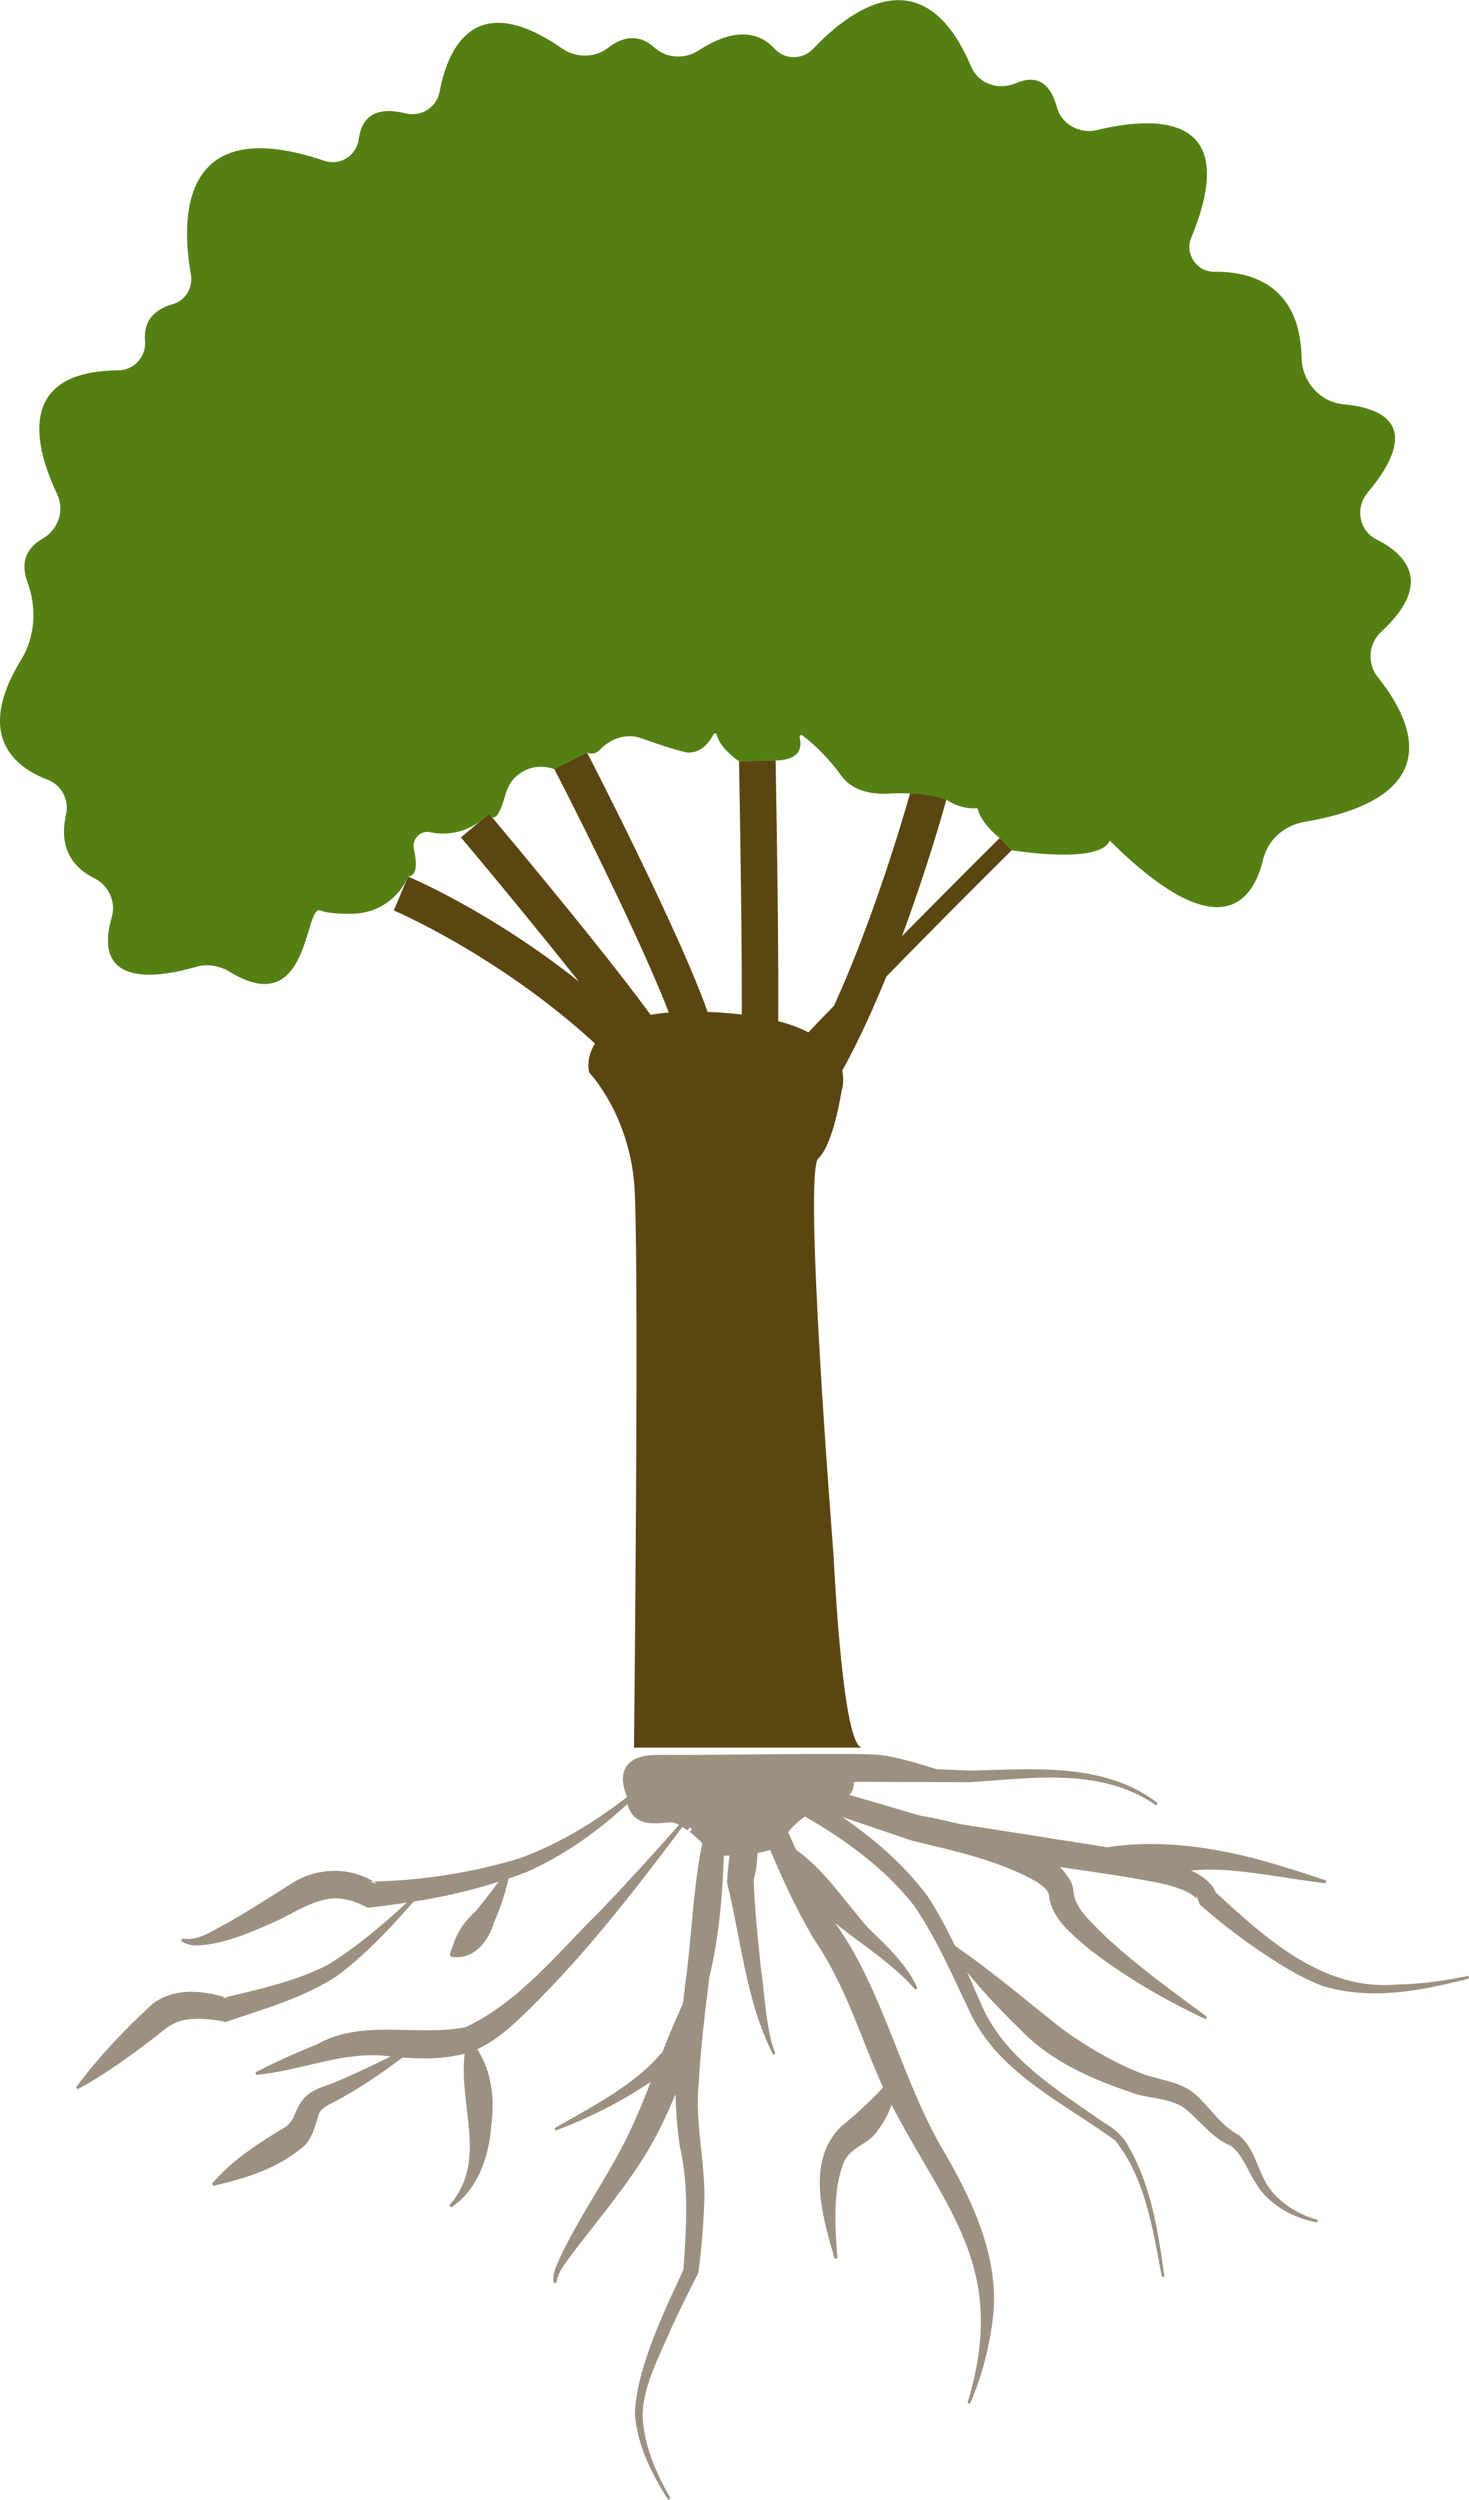 <?xml version="1.0" encoding="UTF-8"?>
<svg id="Laag_2" data-name="Laag 2" xmlns="http://www.w3.org/2000/svg" viewBox="0 0 85.57 145.53">
  <defs>
    <style>
      .cls-1 {
        fill: #9c9081;
      }

      .cls-1, .cls-2, .cls-3 {
        stroke-width: 0px;
      }

      .cls-2 {
        fill: #5b4511;
      }

      .cls-3 {
        fill: #548013;
      }
    </style>
  </defs>
  <g id="Laag_1-2" data-name="Laag 1">
    <path class="cls-1" d="M85.57,115.18c-2.76.71-5.67,1.29-8.51.44-1.4-.53-2.59-1.31-3.78-2.11-1.19-.81-2.31-1.69-3.4-2.64l-.18-.51c-.01.2.01.14,0,.17-.44-.45-1.12-.63-1.75-.82-2.03-.44-4.13-.71-6.21-1.02.23.23.44.5.62.81.12.22.18.53.19.79.18.88.97,1.56,1.67,2.27,1.87,1.79,4,3.3,6.09,4.85l-.08.14c-2.39-1.13-4.69-2.46-6.8-4.09-.9-.79-2.2-1.74-2.33-3.16-.08-.3-.35-.5-.73-.76-2.17-1.23-4.79-1.8-7.23-2.38-.79-.27-2.34-.79-4.09-1.39,1.87,1.28,3.6,2.77,4.97,4.6.61.93,1.13,1.91,1.61,2.91,2.2,1.5,4.2,3.23,6.26,4.85,1.34.96,2.84,1.86,4.37,2.48,1.13.5,2.42.48,3.38,1.32.96.87,1.43,1.79,2.55,2.38.98.88,1.06,2.14,1.78,3.11.65.88,1.69,1.51,2.79,1.81l-.03.15c-1.16-.21-2.29-.75-3.13-1.67-.82-.92-1.11-2.23-1.9-2.79-1.08-.43-1.85-1.52-2.68-2.18-.91-.65-2.16-.54-3.18-.95-2.28-.76-4.59-1.8-6.29-3.52-1.14-1.11-2.23-2.25-3.22-3.47.33.74.65,1.49.98,2.22,1.42,2.93,4.37,4.71,6.95,6.52.51.28,1.1.74,1.4,1.29,1.39,2.32,1.8,5.07,2.17,7.7l-.15.02c-.52-2.72-.95-5.73-2.72-7.94-2.94-2.16-6.59-3.81-8.34-7.22-1.06-2.2-2.01-4.46-3.38-6.46-1.7-2.16-3.95-3.8-6.35-5.18-.42.29-.74.61-.98.91.15.34.31.68.46,1.02,1.69,1.21,2.8,2.97,4.18,4.53,1.06,1.04,2.28,2.14,2.89,3.53l-.13.08c-1.29-1.5-3.06-2.57-4.65-3.86.01.02.02.03.03.05,2.84,4,3.84,9.2,6.4,13.42,1.66,2.89,3.2,6.23,2.73,9.66-.22,1.69-.65,3.32-1.32,4.85l-.14-.06c2.39-7.87-1.21-11.14-4.43-17.36-.17.54-.45,1.04-.8,1.5-.53.83-1.49.89-1.96,1.81-.68,1.68-.53,3.8-.39,5.63l-.16.04c-.69-2.39-1.71-5.67.38-7.71.88-.72,1.65-1.42,2.44-2.27-1.34-2.96-2.17-5.95-4.08-8.71-.96-1.67-1.77-3.38-2.5-5.12-.21.07-.46.13-.73.18-.04.68-.12,1.25-.23,1.59.07,1.7.24,3.4.42,5.09.22,1.43.3,3.67.84,4.98l-.11.11c-1.6-3.11-1.86-6.67-2.7-10.04.03-.53.08-1.05.15-1.58h-.33c-.09,2.39-.29,4.76-.85,7.08-.27,2.14-.54,4.52-.61,6.08-.27,2.5.45,4.86.3,7.33-.05,1.28-.16,2.54-.33,3.8-.55,1.07-1.08,2.16-1.59,3.25-.67,1.59-1.57,3.2-1.66,4.94.03,1.75.76,3.43,1.63,4.94l-.13.09c-.98-1.51-1.81-3.2-1.95-5.02.1-2.79,1.94-6.42,2.83-8.38.17-2.4.33-4.84-.21-7.19-.15-1.03-.23-2.03-.25-3.03-.56,1.35-1.19,2.67-1.99,3.9-1.16,1.8-2.64,3.58-3.94,5.27-.37.54-.94,1.15-1,1.79l-.15.05c-.12-.44.07-.79.19-1.14,1.03-2.33,2.54-4.45,3.71-6.67.67-1.25,1.22-2.58,1.74-3.92-1.74,1.18-3.6,2.1-5.54,2.84l-.06-.14c2.12-1.23,4.7-2.51,6.29-4.46.3-.77.61-1.53.95-2.27l.24-.57c.05-.41.09-.82.12-1.03.39-2.74.44-5.56,1-8.26-.2-.21-.46-.45-.73-.65.04-.06.09-.11.13-.17l-.12-.1c-.05.06-.1.11-.15.17-.1-.07-.2-.14-.29-.19-2.97,3.94-5.97,7.83-9.59,11.25-.69.64-1.47,1.28-2.36,1.68.86,1.35,1.03,2.91.81,4.5-.12,1.77-.8,3.71-2.33,4.72l-.1-.13c2.27-2.59.51-5.79.89-8.82-.19.05-.39.09-.6.12-1.01.2-2.06.17-3.02.1-1.18.88-2.4,1.72-3.71,2.44-.63.32-1.05.51-1.17.85-.15.51-.38,1.44-.87,1.87-1.5,1.29-3.35,1.87-5.28,2.31l-.07-.13c1.22-1.41,2.74-2.38,4.28-3.3.17-.13.3-.26.41-.46.12-.21.21-.53.44-.9.48-.8,1.37-.98,1.83-1.16,1.18-.48,2.32-1.03,3.46-1.59-.12,0-.24-.02-.35-.03-2.47-.25-4.98.88-7.49,1.11l-.05-.15c1.17-.6,2.37-1.14,3.59-1.63,2.65-1.51,5.9-.43,8.65-1,3.08-1.43,5.37-4.33,7.8-6.72,1.58-1.65,3.13-3.34,4.63-5.05-.13-.07-.24-.12-.32-.14-.5-.1-2.11.51-2.63-.91-.02-.05-.04-.11-.05-.17-1.74,1.59-3.66,2.98-5.85,3.95-.36.14-.72.27-1.08.39-.19.88-.48,1.72-.84,2.55-.33,1.1-1.16,2.22-2.52,2l-.06-.14c.37-1.15.66-1.73,1.51-2.51.46-.55.9-1.13,1.34-1.72-1.63.53-3.27.9-4.96,1.16-1.38,1.58-2.8,3.1-4.51,4.37-2.02,1.28-4.21,1.88-6.43,2.64-.79-.18-1.73-.26-2.46-.1-.75.13-1.21.65-1.81,1.09-1.38,1.06-2.81,2.08-4.35,2.93l-.1-.12c1.36-1.81,2.8-3.33,4.44-4.84,1.24-.96,2.88-.82,4.25-.39-.06.01-.13.03-.19.04h.38c-.06-.01-.13-.03-.19-.04,2.01-.48,4.21-.97,6.01-1.92,1.63-1,3.14-2.29,4.57-3.6-.7.11-1.4.2-2.12.28l-.17.02c-.4-.22-.85-.43-1.37-.5-1.26-.25-2.55.58-3.64,1.13-1.37.63-2.78,1.28-4.29,1.51-.5.06-1.1.14-1.57-.22l.09-.13c.91.18,1.8-.49,2.59-.89,1.22-.68,2.54-1.55,3.73-2.29,1.42-.94,3.33-1.03,4.81-.14-.08.01-.15.01-.23.01l.45.13c-.07-.05-.14-.09-.22-.14,2.86-.06,5.89-.53,8.62-1.39,2.21-.82,4.27-2.07,6.15-3.53,0,0-1.23-2.49,1.84-2.45,3.06.03,11.62-.14,12.87,0,.78.08,2.35.51,3.3.83l2.01.09c3.56-.09,7.79-.51,10.89,1.89l-.09.13c-3.2-2.22-7.16-1.59-10.82-1.35l-6.34-.02h-.34c-.08.02-.13.02-.13.02.03.26-.02.51-.24.74l4.13,1.21c.59.09,1.38.26,2.22.47,1.67.26,3.32.53,4.71.74,1.29.22,2.62.4,3.94.63,3.08-.48,6.24-.01,9.23.82,1.19.35,2.38.71,3.55,1.12l-.04.15c-2.15-.23-5.14-.9-7.28-.78-.19.02-.38.03-.57.04.47.22.91.49,1.25.91.09.16.15.23.19.36,2.95,2.7,6.26,5.75,10.55,5.37,1.4-.03,2.8-.21,4.17-.51l.04.16Z"/>
    <path class="cls-2" d="M58.94,49.49c-2.16,2.14-4.79,4.78-7.31,7.36-.77,1.89-1.64,3.8-2.57,5.48.15.68-.04,1.19-.04,1.19,0,0-.47,3.1-1.35,3.91-.88.81.81,22.05.88,23.06.06,1.01.54,11.25,1.68,11.25h-13.3s.33-29.74,0-32.99c-.4-4.03-2.61-6.31-2.61-6.31,0,0-.22-.83.34-1.69-5.6-5.14-11.66-7.72-11.72-7.75l.83-1.97c.24.1,4.92,2.1,9.96,6.12-2-2.51-4.48-5.55-6.88-8.4l1.64-1.38c5.05,6.03,7.85,9.58,9.41,11.71.32-.06.68-.11,1.06-.13-1.31-3.42-4.45-9.88-6.67-14.18l1.9-.97c.63,1.21,5.47,10.68,7.03,15.11.21.01.43.02.65.03.48.03.92.07,1.34.12.01-4.09-.08-10.35-.16-14.75l2.13-.05c.08,4.45.18,10.9.15,15.19.71.18,1.29.4,1.76.65.48-.51.98-1.03,1.49-1.55,2.59-5.67,4.46-12.46,4.49-12.57l2.06.56c-.08.3-1.06,3.84-2.59,7.96,2.75-2.79,5.09-5.12,5.7-5.72l.7.71Z"/>
    <path class="cls-3" d="M75.96,47.85c-1.15.2-2.11,1.04-2.38,2.18-.56,2.35-2.46,5.3-8.86-1.02-.02-.02-.05-.05-.07-.07-.01.02-.02.04-.03.05-.69,1.34-5.68.51-5.68.51l-.7-.71s-1.06-.78-1.3-1.73h-.01s-.05-.01-.05-.01c-1,.07-1.75-.5-1.75-.5l-.29-.08c-.99-.27-2.01-.33-3.03-.27-.92.05-2.12-.09-2.8-1.04-.87-1.21-1.81-2-2.27-2.35-.08-.06-.19.02-.16.12.12.48.12,1.31-1.39,1.34l-2.1.05s-.04,0-.06-.02c-.17-.11-1.09-.77-1.28-1.52-.02-.1-.15-.12-.19-.03-.25.48-.7,1.06-1.44,1.06-.32,0-1.61-.42-2.76-.83-.86-.31-1.77,0-2.4.65-.21.22-.46.32-.77.18l-1.86.95s-.05.02-.08,0c-.02,0-.04-.01-.06-.02-1.17-.37-2.4.27-2.73,1.46-.29,1.04-.63,1.78-.97,1.17l-.39.33c-.83.69-1.93.97-2.99.76h0c-.59-.17-1.13.37-1,.96.18.81.2,1.57-.34,1.61-.54,1.28-1.78,2.12-3.16,2.16-.77.02-1.54-.02-1.94-.19-.95-.41-.59,6.45-5.28,3.58-.59-.36-1.29-.49-1.95-.3-2.01.59-6.15,1.35-4.93-2.89.26-.9-.19-1.86-1.03-2.27-1.06-.53-2.12-1.59-1.63-3.73.19-.83-.28-1.7-1.08-2-1.86-.71-4.28-2.52-1.54-6.98.83-1.35.92-3.03.37-4.52-.33-.88-.29-1.86.88-2.53.92-.53,1.3-1.65.84-2.61-1.27-2.68-2.46-7.14,3.56-7.19.92,0,1.65-.8,1.57-1.71-.08-.85.22-1.75,1.61-2.14.75-.21,1.19-.97,1.06-1.73-.55-3.09-.77-9.51,7.77-6.62.93.31,1.88-.3,2.01-1.27.13-1.05.76-1.98,2.73-1.49.91.22,1.81-.35,1.98-1.27.47-2.48,2.01-6.06,7.13-2.51.82.57,1.92.56,2.7-.05.71-.55,1.68-.9,2.68,0,.71.63,1.77.69,2.57.17,1.28-.84,3.1-1.55,4.43-.1.6.65,1.64.65,2.25,0,2.16-2.28,6.44-5.49,9.2,1.04.43,1.01,1.61,1.4,2.61.96.91-.39,1.91-.33,2.38,1.39.27,1.01,1.34,1.59,2.35,1.34,3.18-.77,8.55-1.15,5.48,6.27-.39.94.32,1.99,1.34,1.98,2.16-.02,5,.77,5.09,5.01.03,1.4,1.07,2.58,2.46,2.71,2.27.21,4.65,1.23,1.38,5.15-.73.87-.5,2.2.52,2.71,1.74.88,3.34,2.55.27,5.39-.75.69-.82,1.86-.18,2.65,1.9,2.36,4.28,6.95-4.3,8.41Z"/>
  </g>
</svg>